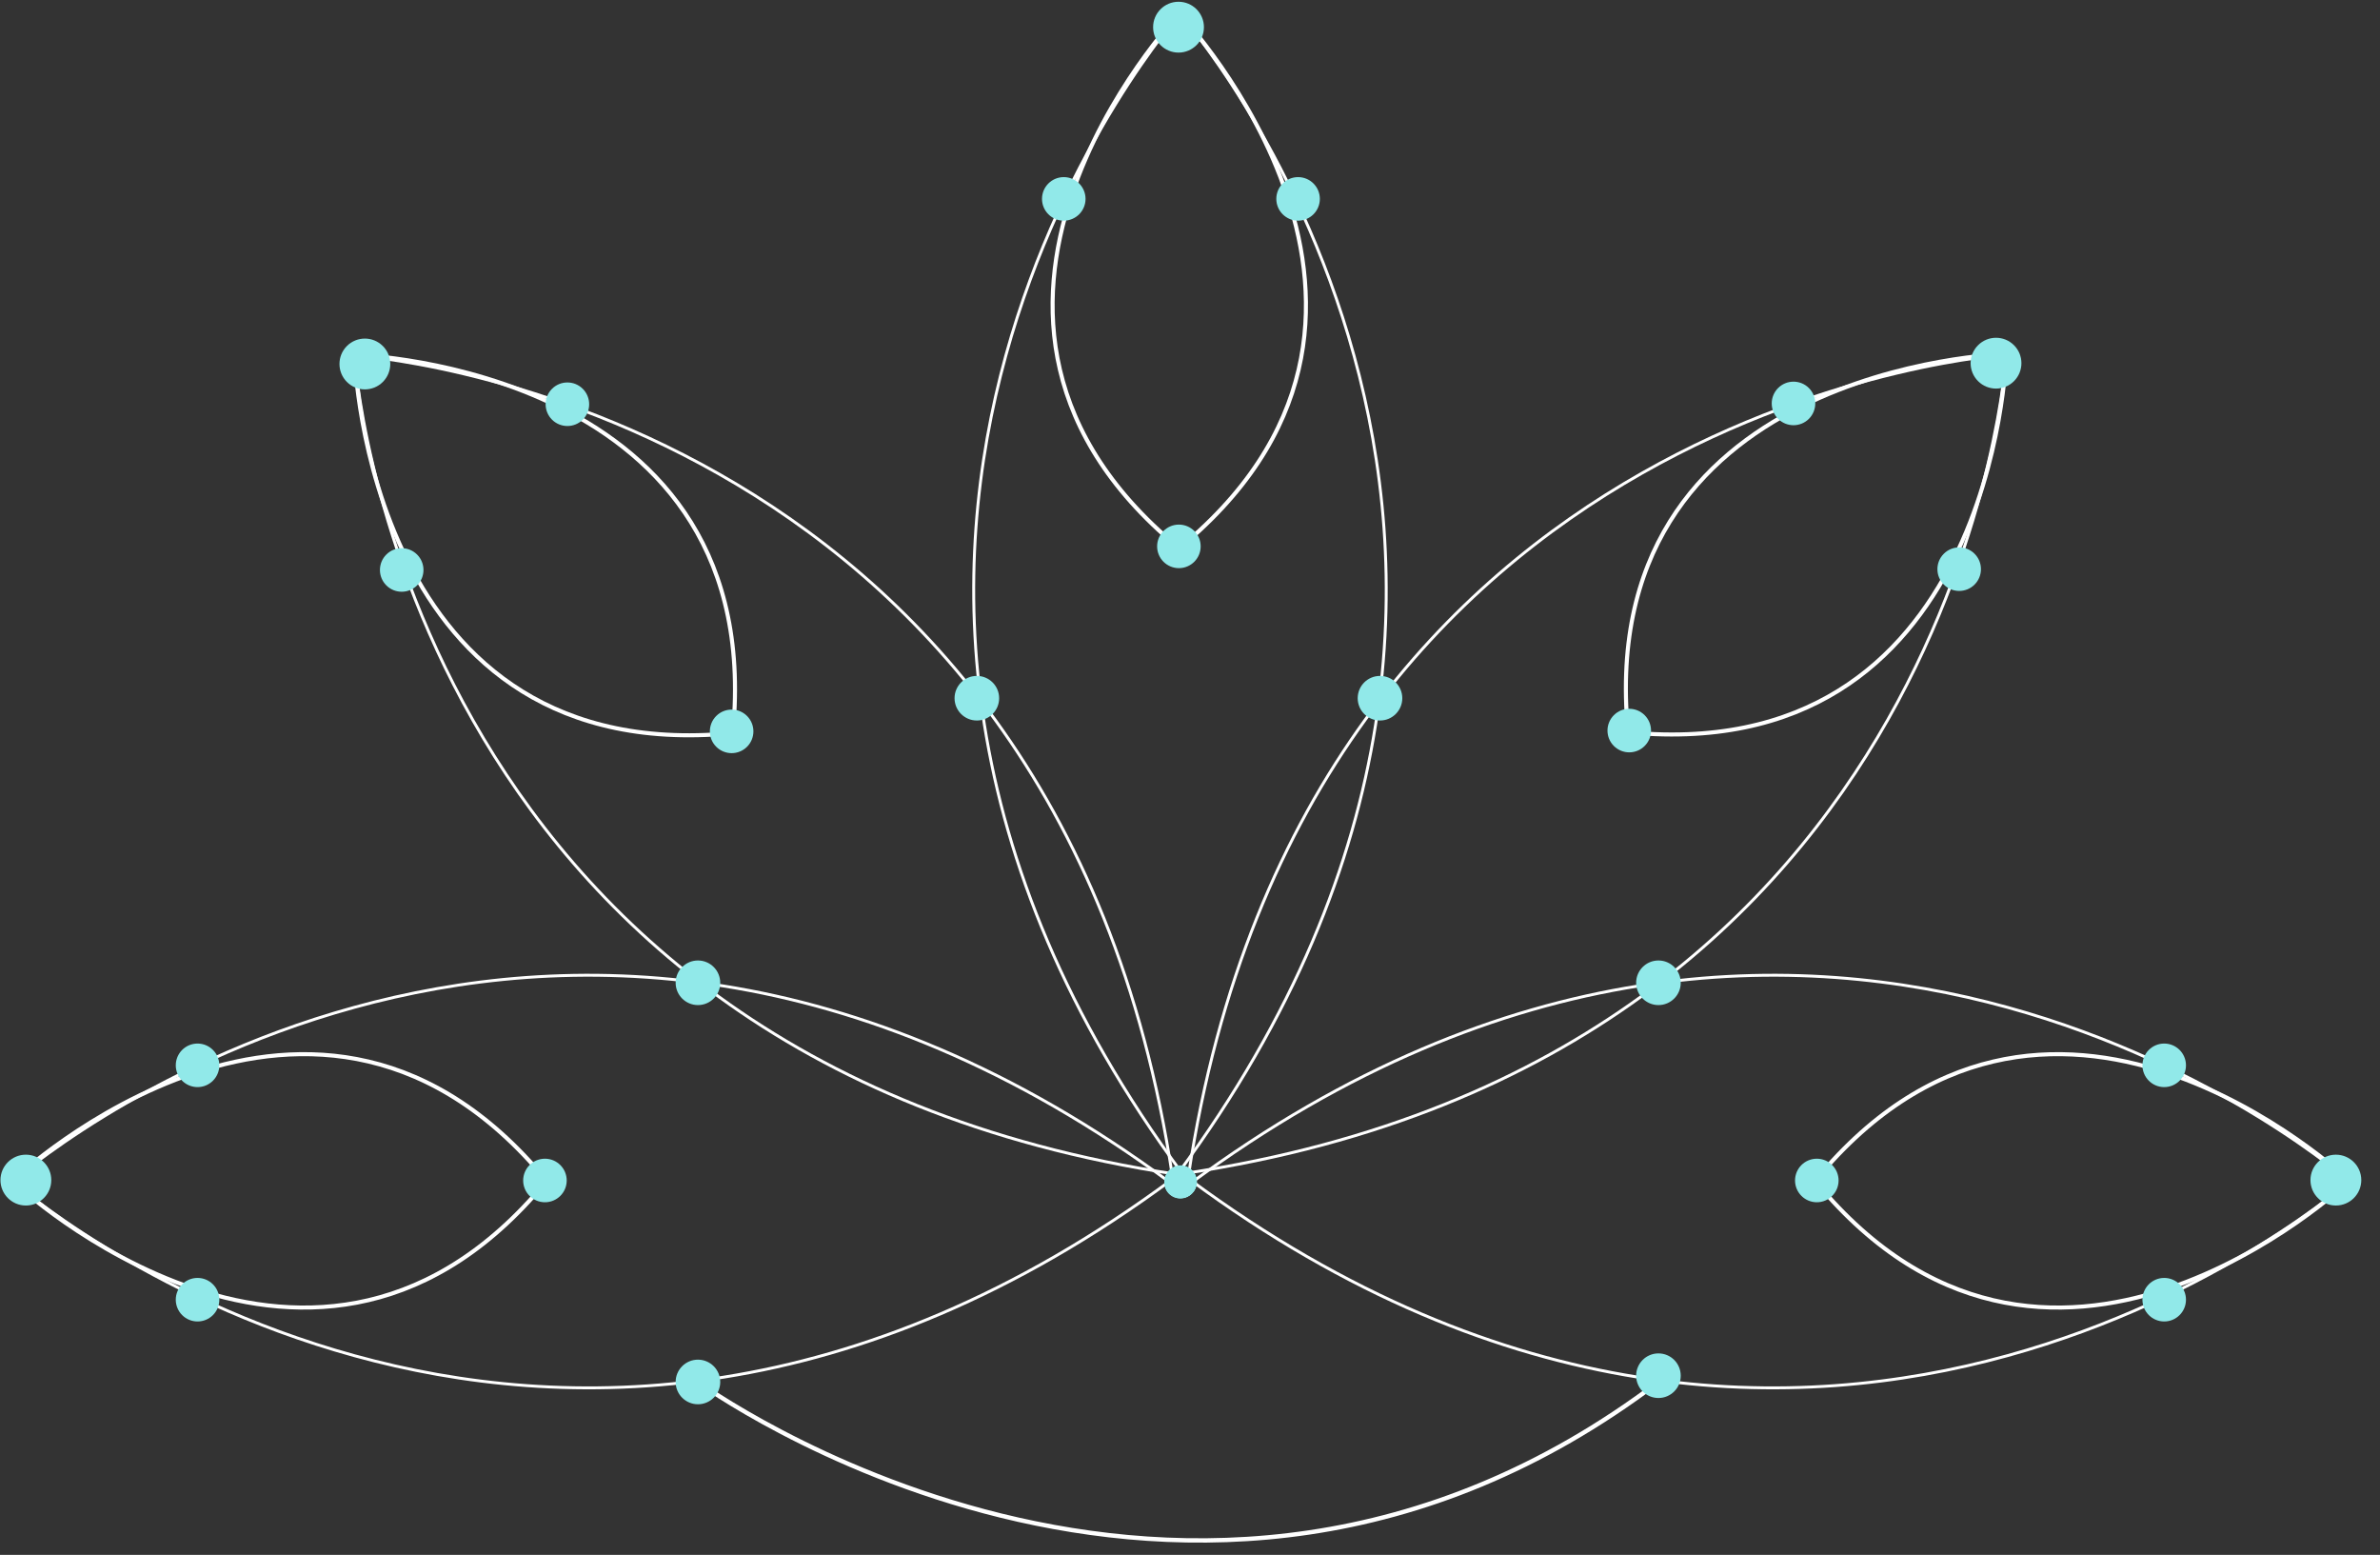 <?xml version="1.0" encoding="UTF-8" standalone="no" ?>
<!DOCTYPE svg PUBLIC "-//W3C//DTD SVG 1.1//EN" "http://www.w3.org/Graphics/SVG/1.1/DTD/svg11.dtd">
<svg xmlns="http://www.w3.org/2000/svg" version="1.1" width="1638.249" height="1070" viewBox="0 0 1638.249 1070"
	 xml:space="preserve">
<rect x="0" y="0" width="1638.249" height="1070" fill="#333333" stroke="none"/>
<desc>Created with Fabric.js 5.3.0</desc>
<defs>
</defs>
<g transform="matrix(1 0 0 1 813 531)" id="TflHZtH55S8xiNoZygIMT"  >
<g style="">
		<g transform="matrix(1 0 0 1 -2.005 474.564)" id="3pVmNASJgfgpo1H_t2oM3"  >
<path style="stroke: rgb(255,255,255); stroke-width: 3; stroke-dasharray: none; stroke-linecap: butt; stroke-dashoffset: 0; stroke-linejoin: miter; stroke-miterlimit: 4; fill: rgb(255,255,255); fill-opacity: 0; fill-rule: nonzero; opacity: 1;" vector-effect="non-scaling-stroke"  transform=" translate(0, -0)" d="M -330.576 -54.538 C -330.576 -54.538 5.891 190.881 330.576 -54.538" stroke-linecap="round" />
</g>
		<g transform="matrix(1 0 0 1 35.035 -524.798)" id="3YzrLaC4kDYkj6v2NXL0T"  >
<path style="stroke: rgb(255,255,255); stroke-width: 1; stroke-dasharray: none; stroke-linecap: butt; stroke-dashoffset: 0; stroke-linejoin: miter; stroke-miterlimit: 4; fill: rgb(255,255,255); fill-opacity: 0; fill-rule: nonzero; opacity: 1;" vector-effect="non-scaling-stroke"  transform=" translate(0, 0)" d="M 0 0" stroke-linecap="round" />
</g>
		<g transform="matrix(0.928 0 0 0.928 -43.047 -335.535)" id="Ln4J6H7ATtvoa5INFQBk4"  >
<path style="stroke: rgb(255,255,255); stroke-width: 3; stroke-dasharray: none; stroke-linecap: butt; stroke-dashoffset: 0; stroke-linejoin: miter; stroke-miterlimit: 4; fill: rgb(255,255,255); fill-opacity: 0; fill-rule: nonzero; opacity: 1;" vector-effect="non-scaling-stroke"  transform=" translate(-0, 0)" d="M 43.7 -199.01 C 43.7 -199.01 -168.16 25.5 48.93 199.01" stroke-linecap="round" />
</g>
		<g transform="matrix(-0.928 0 0 0.928 40.535 -335.535)" id="kYoGmoVFbPieAKcdA8dsz"  >
<path style="stroke: rgb(255,255,255); stroke-width: 3; stroke-dasharray: none; stroke-linecap: butt; stroke-dashoffset: 0; stroke-linejoin: miter; stroke-miterlimit: 4; fill: rgb(255,255,255); fill-opacity: 0; fill-rule: nonzero; opacity: 1;" vector-effect="non-scaling-stroke"  transform=" translate(-0, 0)" d="M 43.7 -199.01 C 43.7 -199.01 -168.16 25.5 48.93 199.01" stroke-linecap="round" />
</g>
		<g transform="matrix(1 0 0 1 26.736 -522.623)" id="JTtOgP-6jULlfpLvqmgaW"  >
<path style="stroke: rgb(255,255,255); stroke-width: 1; stroke-dasharray: none; stroke-linecap: butt; stroke-dashoffset: 0; stroke-linejoin: miter; stroke-miterlimit: 4; fill: rgb(255,255,255); fill-opacity: 0; fill-rule: nonzero; opacity: 1;" vector-effect="non-scaling-stroke"  transform=" translate(0, 0)" d="M 0 0" stroke-linecap="round" />
</g>
		<g transform="matrix(1 0 0 1 -71.021 -122.926)" id="b_p7D--RbsQqGUcWEyZEp"  >
<path style="stroke: rgb(255,255,255); stroke-width: 2; stroke-dasharray: none; stroke-linecap: butt; stroke-dashoffset: 0; stroke-linejoin: miter; stroke-miterlimit: 4; fill: rgb(255,255,255); fill-opacity: 0; fill-rule: nonzero; opacity: 1;" vector-effect="non-scaling-stroke"  transform=" translate(0.001, 0)" d="M 70.69 -399.38 C 70.69 -399.38 -250.48 -36.42 71.74 399.38" stroke-linecap="round" />
</g>
		<g transform="matrix(-1 0 0 1 69.464 -122.645)" id="Cg-BxGBM_uk1s0l7f0621"  >
<path style="stroke: rgb(255,255,255); stroke-width: 2; stroke-dasharray: none; stroke-linecap: butt; stroke-dashoffset: 0; stroke-linejoin: miter; stroke-miterlimit: 4; fill: rgb(255,255,255); fill-opacity: 0; fill-rule: nonzero; opacity: 1;" vector-effect="non-scaling-stroke"  transform=" translate(0.001, 0)" d="M 70.69 -399.38 C 70.69 -399.38 -250.48 -36.42 71.74 399.38" stroke-linecap="round" />
</g>
		<g transform="matrix(0.193 0 0 0.193 -0.52 282.768)" id="kjTkeMsdMZv_XycrTxHZk"  >
<path style="stroke: rgb(234,47,132); stroke-width: 0; stroke-dasharray: none; stroke-linecap: butt; stroke-dashoffset: 0; stroke-linejoin: miter; stroke-miterlimit: 4; fill: rgb(145,233,233); fill-rule: nonzero; opacity: 1;" vector-effect="non-scaling-stroke"  transform=" translate(0, 0)" d="M 0 -56.98 C 31.45 -56.98 56.98 -31.45 56.98 0 C 56.98 31.45 31.45 56.98 0 56.98 C -31.45 56.98 -56.98 31.45 -56.98 0 C -56.98 -31.45 -31.45 -56.98 0 -56.98 z" stroke-linecap="round" />
</g>
		<g transform="matrix(0.263 0 0 0.263 -1.52 -155.005)" id="ORRcwDhSr8dZwzQle6wkT"  >
<path style="stroke: rgb(234,47,132); stroke-width: 0; stroke-dasharray: none; stroke-linecap: butt; stroke-dashoffset: 0; stroke-linejoin: miter; stroke-miterlimit: 4; fill: rgb(145,233,233); fill-rule: nonzero; opacity: 1;" vector-effect="non-scaling-stroke"  transform=" translate(0, 0)" d="M 0 -56.98 C 31.45 -56.98 56.98 -31.45 56.98 0 C 56.98 31.45 31.45 56.98 0 56.98 C -31.45 56.98 -56.98 31.45 -56.98 0 C -56.98 -31.45 -31.45 -56.98 0 -56.98 z" stroke-linecap="round" />
</g>
		<g transform="matrix(0.307 0 0 0.307 -1.778 -512.298)" id="DGlHbgLmqeVyi5y4dLW3-"  >
<path style="stroke: rgb(234,47,132); stroke-width: 0; stroke-dasharray: none; stroke-linecap: butt; stroke-dashoffset: 0; stroke-linejoin: miter; stroke-miterlimit: 4; fill: rgb(145,233,233); fill-rule: nonzero; opacity: 1;" vector-effect="non-scaling-stroke"  transform=" translate(0, 0)" d="M 0 -56.98 C 31.45 -56.98 56.98 -31.45 56.98 0 C 56.98 31.45 31.45 56.98 0 56.98 C -31.45 56.98 -56.98 31.45 -56.98 0 C -56.98 -31.45 -31.45 -56.98 0 -56.98 z" stroke-linecap="round" />
</g>
		<g transform="matrix(0.263 0 0 0.263 80.524 -394.132)" id="6Ve_yMg1uBkGVh47Ix-9h"  >
<path style="stroke: rgb(234,47,132); stroke-width: 0; stroke-dasharray: none; stroke-linecap: butt; stroke-dashoffset: 0; stroke-linejoin: miter; stroke-miterlimit: 4; fill: rgb(145,233,233); fill-rule: nonzero; opacity: 1;" vector-effect="non-scaling-stroke"  transform=" translate(-11.4, 26.59)" d="M 11.4 -83.57 C 42.85 -83.57 68.38 -58.04 68.38 -26.59 C 68.38 4.86 42.85 30.39 11.4 30.39 C -20.05 30.39 -45.58 4.86 -45.58 -26.59 C -45.58 -58.04 -20.05 -83.57 11.4 -83.57 z" stroke-linecap="round" />
</g>
		<g transform="matrix(0.263 0 0 0.263 -80.764 -394.132)" id="5i4rpHBZmIawmopRRoH6q"  >
<path style="stroke: rgb(234,47,132); stroke-width: 0; stroke-dasharray: none; stroke-linecap: butt; stroke-dashoffset: 0; stroke-linejoin: miter; stroke-miterlimit: 4; fill: rgb(145,233,233); fill-rule: nonzero; opacity: 1;" vector-effect="non-scaling-stroke"  transform=" translate(-7.6, 26.59)" d="M 7.6 -83.57 C 39.05 -83.57 64.58 -58.04 64.58 -26.59 C 64.58 4.86 39.05 30.39 7.6 30.39 C -23.85 30.39 -49.38 4.86 -49.38 -26.59 C -49.38 -58.04 -23.85 -83.57 7.6 -83.57 z" stroke-linecap="round" />
</g>
		<g transform="matrix(0 1 -1 0 807.377 317.925)" id="NuOdQFw5ZmYJzM_E38exn"  >
<path style="stroke: rgb(255,255,255); stroke-width: 1; stroke-dasharray: none; stroke-linecap: butt; stroke-dashoffset: 0; stroke-linejoin: miter; stroke-miterlimit: 4; fill: rgb(255,255,255); fill-opacity: 0; fill-rule: nonzero; opacity: 1;" vector-effect="non-scaling-stroke"  transform=" translate(0, 0)" d="M 0 0" stroke-linecap="round" />
</g>
		<g transform="matrix(0 0.928 -0.928 0 618.113 239.843)" id="7b24vQXGLa9M6RKtcHwXx"  >
<path style="stroke: rgb(255,255,255); stroke-width: 3; stroke-dasharray: none; stroke-linecap: butt; stroke-dashoffset: 0; stroke-linejoin: miter; stroke-miterlimit: 4; fill: rgb(255,255,255); fill-opacity: 0; fill-rule: nonzero; opacity: 1;" vector-effect="non-scaling-stroke"  transform=" translate(-0, 0)" d="M 43.7 -199.01 C 43.7 -199.01 -168.16 25.5 48.93 199.01" stroke-linecap="round" />
</g>
		<g transform="matrix(0 -0.928 -0.928 0 618.113 323.425)" id="TQvHvFvUdwKf_OVNFHqgr"  >
<path style="stroke: rgb(255,255,255); stroke-width: 3; stroke-dasharray: none; stroke-linecap: butt; stroke-dashoffset: 0; stroke-linejoin: miter; stroke-miterlimit: 4; fill: rgb(255,255,255); fill-opacity: 0; fill-rule: nonzero; opacity: 1;" vector-effect="non-scaling-stroke"  transform=" translate(-0, 0)" d="M 43.7 -199.01 C 43.7 -199.01 -168.16 25.5 48.93 199.01" stroke-linecap="round" />
</g>
		<g transform="matrix(0 1 -1 0 805.202 309.626)" id="TW-nMcsbcv9FUUZ5Ylbq0"  >
<path style="stroke: rgb(255,255,255); stroke-width: 1; stroke-dasharray: none; stroke-linecap: butt; stroke-dashoffset: 0; stroke-linejoin: miter; stroke-miterlimit: 4; fill: rgb(255,255,255); fill-opacity: 0; fill-rule: nonzero; opacity: 1;" vector-effect="non-scaling-stroke"  transform=" translate(0, 0)" d="M 0 0" stroke-linecap="round" />
</g>
		<g transform="matrix(0 1 -1 0 405.504 211.869)" id="i_yTsFyV9b9mVMtJNSN6w"  >
<path style="stroke: rgb(255,255,255); stroke-width: 2; stroke-dasharray: none; stroke-linecap: butt; stroke-dashoffset: 0; stroke-linejoin: miter; stroke-miterlimit: 4; fill: rgb(255,255,255); fill-opacity: 0; fill-rule: nonzero; opacity: 1;" vector-effect="non-scaling-stroke"  transform=" translate(0.001, 0)" d="M 70.69 -399.38 C 70.69 -399.38 -250.48 -36.42 71.74 399.38" stroke-linecap="round" />
</g>
		<g transform="matrix(0 -1 -1 0 405.224 352.355)" id="lNSZIn9Sv-YbsU6AJ8ywh"  >
<path style="stroke: rgb(255,255,255); stroke-width: 2; stroke-dasharray: none; stroke-linecap: butt; stroke-dashoffset: 0; stroke-linejoin: miter; stroke-miterlimit: 4; fill: rgb(255,255,255); fill-opacity: 0; fill-rule: nonzero; opacity: 1;" vector-effect="non-scaling-stroke"  transform=" translate(0.001, 0)" d="M 70.69 -399.38 C 70.69 -399.38 -250.48 -36.42 71.74 399.38" stroke-linecap="round" />
</g>
		<g transform="matrix(0 0.193 -0.193 0 -0.189 282.37)" id="TTVZ5AbJFCV5dzf4L0XrD"  >
<path style="stroke: rgb(234,47,132); stroke-width: 0; stroke-dasharray: none; stroke-linecap: butt; stroke-dashoffset: 0; stroke-linejoin: miter; stroke-miterlimit: 4; fill: rgb(145,233,233); fill-rule: nonzero; opacity: 1;" vector-effect="non-scaling-stroke"  transform=" translate(0, 0)" d="M 0 -56.98 C 31.45 -56.98 56.98 -31.45 56.98 0 C 56.98 31.45 31.45 56.98 0 56.98 C -31.45 56.98 -56.98 31.45 -56.98 0 C -56.98 -31.45 -31.45 -56.98 0 -56.98 z" stroke-linecap="round" />
</g>
		<g transform="matrix(0 0.263 -0.263 0 437.584 281.37)" id="lhD13CjN_QyaCiNrdoyVZ"  >
<path style="stroke: rgb(234,47,132); stroke-width: 0; stroke-dasharray: none; stroke-linecap: butt; stroke-dashoffset: 0; stroke-linejoin: miter; stroke-miterlimit: 4; fill: rgb(145,233,233); fill-rule: nonzero; opacity: 1;" vector-effect="non-scaling-stroke"  transform=" translate(0, 0)" d="M 0 -56.98 C 31.45 -56.98 56.98 -31.45 56.98 0 C 56.98 31.45 31.45 56.98 0 56.98 C -31.45 56.98 -56.98 31.45 -56.98 0 C -56.98 -31.45 -31.45 -56.98 0 -56.98 z" stroke-linecap="round" />
</g>
		<g transform="matrix(0 0.307 -0.307 0 794.877 281.112)" id="x1MedqbBpw2t-HpJxrMa1"  >
<path style="stroke: rgb(234,47,132); stroke-width: 0; stroke-dasharray: none; stroke-linecap: butt; stroke-dashoffset: 0; stroke-linejoin: miter; stroke-miterlimit: 4; fill: rgb(145,233,233); fill-rule: nonzero; opacity: 1;" vector-effect="non-scaling-stroke"  transform=" translate(0, 0)" d="M 0 -56.98 C 31.45 -56.98 56.98 -31.45 56.98 0 C 56.98 31.45 31.45 56.98 0 56.98 C -31.45 56.98 -56.98 31.45 -56.98 0 C -56.98 -31.45 -31.45 -56.98 0 -56.98 z" stroke-linecap="round" />
</g>
		<g transform="matrix(0 0.263 -0.263 0 676.711 363.414)" id="19OxJ9fir1uPjY8t9lmtf"  >
<path style="stroke: rgb(234,47,132); stroke-width: 0; stroke-dasharray: none; stroke-linecap: butt; stroke-dashoffset: 0; stroke-linejoin: miter; stroke-miterlimit: 4; fill: rgb(145,233,233); fill-rule: nonzero; opacity: 1;" vector-effect="non-scaling-stroke"  transform=" translate(-11.4, 26.59)" d="M 11.4 -83.57 C 42.85 -83.57 68.38 -58.04 68.38 -26.59 C 68.38 4.86 42.85 30.39 11.4 30.39 C -20.05 30.39 -45.58 4.86 -45.58 -26.59 C -45.58 -58.04 -20.05 -83.57 11.4 -83.57 z" stroke-linecap="round" />
</g>
		<g transform="matrix(0 0.263 -0.263 0 676.711 202.126)" id="po80X_v1L6_X4pPECdvxX"  >
<path style="stroke: rgb(234,47,132); stroke-width: 0; stroke-dasharray: none; stroke-linecap: butt; stroke-dashoffset: 0; stroke-linejoin: miter; stroke-miterlimit: 4; fill: rgb(145,233,233); fill-rule: nonzero; opacity: 1;" vector-effect="non-scaling-stroke"  transform=" translate(-7.6, 26.59)" d="M 7.6 -83.57 C 39.05 -83.57 64.58 -58.04 64.58 -26.59 C 64.58 4.86 39.05 30.39 7.6 30.39 C -23.85 30.39 -49.38 4.86 -49.38 -26.59 C -49.38 -58.04 -23.85 -83.57 7.6 -83.57 z" stroke-linecap="round" />
</g>
		<g transform="matrix(0 1 1 0 -807.689 317.925)" id="6vrescBulKYzn2U2MsNAq"  >
<path style="stroke: rgb(255,255,255); stroke-width: 1; stroke-dasharray: none; stroke-linecap: butt; stroke-dashoffset: 0; stroke-linejoin: miter; stroke-miterlimit: 4; fill: rgb(255,255,255); fill-opacity: 0; fill-rule: nonzero; opacity: 1;" vector-effect="non-scaling-stroke"  transform=" translate(0, 0)" d="M 0 0" stroke-linecap="round" />
</g>
		<g transform="matrix(0 0.928 0.928 0 -618.425 239.843)" id="Bzq-nlWjZyNEH389vBv4a"  >
<path style="stroke: rgb(255,255,255); stroke-width: 3; stroke-dasharray: none; stroke-linecap: butt; stroke-dashoffset: 0; stroke-linejoin: miter; stroke-miterlimit: 4; fill: rgb(255,255,255); fill-opacity: 0; fill-rule: nonzero; opacity: 1;" vector-effect="non-scaling-stroke"  transform=" translate(-0, 0)" d="M 43.7 -199.01 C 43.7 -199.01 -168.16 25.5 48.93 199.01" stroke-linecap="round" />
</g>
		<g transform="matrix(0 -0.928 0.928 0 -618.425 323.425)" id="3m9y-RgrIEFHJs2oZEa_C"  >
<path style="stroke: rgb(255,255,255); stroke-width: 3; stroke-dasharray: none; stroke-linecap: butt; stroke-dashoffset: 0; stroke-linejoin: miter; stroke-miterlimit: 4; fill: rgb(255,255,255); fill-opacity: 0; fill-rule: nonzero; opacity: 1;" vector-effect="non-scaling-stroke"  transform=" translate(-0, 0)" d="M 43.7 -199.01 C 43.7 -199.01 -168.16 25.5 48.93 199.01" stroke-linecap="round" />
</g>
		<g transform="matrix(0 1 1 0 -805.514 309.626)" id="uXeEZ3nTl32Luq8yAtbzt"  >
<path style="stroke: rgb(255,255,255); stroke-width: 1; stroke-dasharray: none; stroke-linecap: butt; stroke-dashoffset: 0; stroke-linejoin: miter; stroke-miterlimit: 4; fill: rgb(255,255,255); fill-opacity: 0; fill-rule: nonzero; opacity: 1;" vector-effect="non-scaling-stroke"  transform=" translate(0, 0)" d="M 0 0" stroke-linecap="round" />
</g>
		<g transform="matrix(0 1 1 0 -405.816 211.869)" id="YLPUABGHXMsAjufhcePpH"  >
<path style="stroke: rgb(255,255,255); stroke-width: 2; stroke-dasharray: none; stroke-linecap: butt; stroke-dashoffset: 0; stroke-linejoin: miter; stroke-miterlimit: 4; fill: rgb(255,255,255); fill-opacity: 0; fill-rule: nonzero; opacity: 1;" vector-effect="non-scaling-stroke"  transform=" translate(0.001, 0)" d="M 70.69 -399.38 C 70.69 -399.38 -250.48 -36.42 71.74 399.38" stroke-linecap="round" />
</g>
		<g transform="matrix(0 -1 1 0 -405.535 352.355)" id="knaD_LzPxDq8GQWtpyI3U"  >
<path style="stroke: rgb(255,255,255); stroke-width: 2; stroke-dasharray: none; stroke-linecap: butt; stroke-dashoffset: 0; stroke-linejoin: miter; stroke-miterlimit: 4; fill: rgb(255,255,255); fill-opacity: 0; fill-rule: nonzero; opacity: 1;" vector-effect="non-scaling-stroke"  transform=" translate(0.001, 0)" d="M 70.69 -399.38 C 70.69 -399.38 -250.48 -36.42 71.74 399.38" stroke-linecap="round" />
</g>
		<g transform="matrix(0 0.193 0.193 0 -0.122 282.37)" id="_D_03jU3MHMaz8_vuqvIk"  >
<path style="stroke: rgb(234,47,132); stroke-width: 0; stroke-dasharray: none; stroke-linecap: butt; stroke-dashoffset: 0; stroke-linejoin: miter; stroke-miterlimit: 4; fill: rgb(145,233,233); fill-rule: nonzero; opacity: 1;" vector-effect="non-scaling-stroke"  transform=" translate(0, 0)" d="M 0 -56.98 C 31.45 -56.98 56.98 -31.45 56.98 0 C 56.98 31.45 31.45 56.98 0 56.98 C -31.45 56.98 -56.98 31.45 -56.98 0 C -56.98 -31.45 -31.45 -56.98 0 -56.98 z" stroke-linecap="round" />
</g>
		<g transform="matrix(0 0.263 0.263 0 -437.895 281.37)" id="miD_76goLrfdyXQKdCdRm"  >
<path style="stroke: rgb(234,47,132); stroke-width: 0; stroke-dasharray: none; stroke-linecap: butt; stroke-dashoffset: 0; stroke-linejoin: miter; stroke-miterlimit: 4; fill: rgb(145,233,233); fill-rule: nonzero; opacity: 1;" vector-effect="non-scaling-stroke"  transform=" translate(0, 0)" d="M 0 -56.98 C 31.45 -56.98 56.98 -31.45 56.98 0 C 56.98 31.45 31.45 56.98 0 56.98 C -31.45 56.98 -56.98 31.45 -56.98 0 C -56.98 -31.45 -31.45 -56.98 0 -56.98 z" stroke-linecap="round" />
</g>
		<g transform="matrix(0 0.307 0.307 0 -795.189 281.112)" id="OipMxz002YB0Ji3aH5YzD"  >
<path style="stroke: rgb(234,47,132); stroke-width: 0; stroke-dasharray: none; stroke-linecap: butt; stroke-dashoffset: 0; stroke-linejoin: miter; stroke-miterlimit: 4; fill: rgb(145,233,233); fill-rule: nonzero; opacity: 1;" vector-effect="non-scaling-stroke"  transform=" translate(0, 0)" d="M 0 -56.98 C 31.45 -56.98 56.98 -31.45 56.98 0 C 56.98 31.45 31.45 56.98 0 56.98 C -31.45 56.98 -56.98 31.45 -56.98 0 C -56.98 -31.45 -31.45 -56.98 0 -56.98 z" stroke-linecap="round" />
</g>
		<g transform="matrix(0 0.263 0.263 0 -677.023 363.414)" id="XEYJhEmjI9Wk-jNiQaL_0"  >
<path style="stroke: rgb(234,47,132); stroke-width: 0; stroke-dasharray: none; stroke-linecap: butt; stroke-dashoffset: 0; stroke-linejoin: miter; stroke-miterlimit: 4; fill: rgb(145,233,233); fill-rule: nonzero; opacity: 1;" vector-effect="non-scaling-stroke"  transform=" translate(-11.4, 26.59)" d="M 11.4 -83.57 C 42.85 -83.57 68.38 -58.04 68.38 -26.59 C 68.38 4.86 42.85 30.39 11.4 30.39 C -20.05 30.39 -45.58 4.86 -45.58 -26.59 C -45.58 -58.04 -20.05 -83.57 11.4 -83.57 z" stroke-linecap="round" />
</g>
		<g transform="matrix(0 0.263 0.263 0 -677.023 202.126)" id="GoIq_IGJ_H4OagKBn0oHj"  >
<path style="stroke: rgb(234,47,132); stroke-width: 0; stroke-dasharray: none; stroke-linecap: butt; stroke-dashoffset: 0; stroke-linejoin: miter; stroke-miterlimit: 4; fill: rgb(145,233,233); fill-rule: nonzero; opacity: 1;" vector-effect="non-scaling-stroke"  transform=" translate(-7.6, 26.59)" d="M 7.6 -83.57 C 39.05 -83.57 64.58 -58.04 64.58 -26.59 C 64.58 4.86 39.05 30.39 7.6 30.39 C -23.85 30.39 -49.38 4.86 -49.38 -26.59 C -49.38 -58.04 -23.85 -83.57 7.6 -83.57 z" stroke-linecap="round" />
</g>
		<g transform="matrix(-0.707 0.707 0.707 0.707 -596.717 -263.327)" id="FFZUXsZ3tQyg0vX42OrdL"  >
<path style="stroke: rgb(255,255,255); stroke-width: 1; stroke-dasharray: none; stroke-linecap: butt; stroke-dashoffset: 0; stroke-linejoin: miter; stroke-miterlimit: 4; fill: rgb(255,255,255); fill-opacity: 0; fill-rule: nonzero; opacity: 1;" vector-effect="non-scaling-stroke"  transform=" translate(0, 0)" d="M 0 0" stroke-linecap="round" />
</g>
		<g transform="matrix(-0.657 0.657 0.657 0.657 -407.675 -184.71)" id="qVh_knzPmd1tboAHhsPqM"  >
<path style="stroke: rgb(255,255,255); stroke-width: 3; stroke-dasharray: none; stroke-linecap: butt; stroke-dashoffset: 0; stroke-linejoin: miter; stroke-miterlimit: 4; fill: rgb(255,255,255); fill-opacity: 0; fill-rule: nonzero; opacity: 1;" vector-effect="non-scaling-stroke"  transform=" translate(-0, 0)" d="M 43.7 -199.01 C 43.7 -199.01 -168.16 25.5 48.93 199.01" stroke-linecap="round" />
</g>
		<g transform="matrix(0.657 -0.657 0.657 0.657 -466.776 -125.608)" id="-dEpcRyf-IAlmUOhsgWja"  >
<path style="stroke: rgb(255,255,255); stroke-width: 3; stroke-dasharray: none; stroke-linecap: butt; stroke-dashoffset: 0; stroke-linejoin: miter; stroke-miterlimit: 4; fill: rgb(255,255,255); fill-opacity: 0; fill-rule: nonzero; opacity: 1;" vector-effect="non-scaling-stroke"  transform=" translate(-0, 0)" d="M 43.7 -199.01 C 43.7 -199.01 -168.16 25.5 48.93 199.01" stroke-linecap="round" />
</g>
		<g transform="matrix(-0.707 0.707 0.707 0.707 -589.311 -267.657)" id="AKbwfANqrUEm8YCElWA7V"  >
<path style="stroke: rgb(255,255,255); stroke-width: 1; stroke-dasharray: none; stroke-linecap: butt; stroke-dashoffset: 0; stroke-linejoin: miter; stroke-miterlimit: 4; fill: rgb(255,255,255); fill-opacity: 0; fill-rule: nonzero; opacity: 1;" vector-effect="non-scaling-stroke"  transform=" translate(0, 0)" d="M 0 0" stroke-linecap="round" />
</g>
		<g transform="matrix(-0.707 0.707 0.707 0.707 -237.557 -54.153)" id="tUh8Ra4i10RWRLeEPYdRv"  >
<path style="stroke: rgb(255,255,255); stroke-width: 2; stroke-dasharray: none; stroke-linecap: butt; stroke-dashoffset: 0; stroke-linejoin: miter; stroke-miterlimit: 4; fill: rgb(255,255,255); fill-opacity: 0; fill-rule: nonzero; opacity: 1;" vector-effect="non-scaling-stroke"  transform=" translate(0.001, 0)" d="M 70.69 -399.38 C 70.69 -399.38 -250.48 -36.42 71.74 399.38" stroke-linecap="round" />
</g>
		<g transform="matrix(0.707 -0.707 0.707 0.707 -336.697 45.384)" id="xlwfBkymaGV-iJKq3oREA"  >
<path style="stroke: rgb(255,255,255); stroke-width: 2; stroke-dasharray: none; stroke-linecap: butt; stroke-dashoffset: 0; stroke-linejoin: miter; stroke-miterlimit: 4; fill: rgb(255,255,255); fill-opacity: 0; fill-rule: nonzero; opacity: 1;" vector-effect="non-scaling-stroke"  transform=" translate(0.001, 0)" d="M 70.69 -399.38 C 70.69 -399.38 -250.48 -36.42 71.74 399.38" stroke-linecap="round" />
</g>
		<g transform="matrix(-0.137 0.137 0.137 0.137 -0.54 282.568)" id="jb-Cf02C9egiCKX3NSpug"  >
<path style="stroke: rgb(234,47,132); stroke-width: 0; stroke-dasharray: none; stroke-linecap: butt; stroke-dashoffset: 0; stroke-linejoin: miter; stroke-miterlimit: 4; fill: rgb(145,233,233); fill-rule: nonzero; opacity: 1;" vector-effect="non-scaling-stroke"  transform=" translate(0, 0)" d="M 0 -56.98 C 31.45 -56.98 56.98 -31.45 56.98 0 C 56.98 31.45 31.45 56.98 0 56.98 C -31.45 56.98 -56.98 31.45 -56.98 0 C -56.98 -31.45 -31.45 -56.98 0 -56.98 z" stroke-linecap="round" />
</g>
		<g transform="matrix(-0.186 0.186 0.186 0.186 -309.386 -27.692)" id="O-68KNL0JFKHDbSkeLb9u"  >
<path style="stroke: rgb(234,47,132); stroke-width: 0; stroke-dasharray: none; stroke-linecap: butt; stroke-dashoffset: 0; stroke-linejoin: miter; stroke-miterlimit: 4; fill: rgb(145,233,233); fill-rule: nonzero; opacity: 1;" vector-effect="non-scaling-stroke"  transform=" translate(0, 0)" d="M 0 -56.98 C 31.45 -56.98 56.98 -31.45 56.98 0 C 56.98 31.45 31.45 56.98 0 56.98 C -31.45 56.98 -56.98 31.45 -56.98 0 C -56.98 -31.45 -31.45 -56.98 0 -56.98 z" stroke-linecap="round" />
</g>
		<g transform="matrix(-0.217 0.217 0.217 0.217 -561.847 -280.519)" id="P6JNW5bBLgjOAQTvc8en3"  >
<path style="stroke: rgb(234,47,132); stroke-width: 0; stroke-dasharray: none; stroke-linecap: butt; stroke-dashoffset: 0; stroke-linejoin: miter; stroke-miterlimit: 4; fill: rgb(145,233,233); fill-rule: nonzero; opacity: 1;" vector-effect="non-scaling-stroke"  transform=" translate(0, 0)" d="M 0 -56.98 C 31.45 -56.98 56.98 -31.45 56.98 0 C 56.98 31.45 31.45 56.98 0 56.98 C -31.45 56.98 -56.98 31.45 -56.98 0 C -56.98 -31.45 -31.45 -56.98 0 -56.98 z" stroke-linecap="round" />
</g>
		<g transform="matrix(-0.186 0.186 0.186 0.186 -536.488 -138.766)" id="GJSfNZ7lRDUP6IkPuiDJD"  >
<path style="stroke: rgb(234,47,132); stroke-width: 0; stroke-dasharray: none; stroke-linecap: butt; stroke-dashoffset: 0; stroke-linejoin: miter; stroke-miterlimit: 4; fill: rgb(145,233,233); fill-rule: nonzero; opacity: 1;" vector-effect="non-scaling-stroke"  transform=" translate(-11.4, 26.59)" d="M 11.4 -83.57 C 42.85 -83.57 68.38 -58.04 68.38 -26.59 C 68.38 4.86 42.85 30.39 11.4 30.39 C -20.05 30.39 -45.58 4.86 -45.58 -26.59 C -45.58 -58.04 -20.05 -83.57 11.4 -83.57 z" stroke-linecap="round" />
</g>
		<g transform="matrix(-0.186 0.186 0.186 0.186 -422.44 -252.814)" id="gBwDrWzHUlWZc5vkF4l22"  >
<path style="stroke: rgb(234,47,132); stroke-width: 0; stroke-dasharray: none; stroke-linecap: butt; stroke-dashoffset: 0; stroke-linejoin: miter; stroke-miterlimit: 4; fill: rgb(145,233,233); fill-rule: nonzero; opacity: 1;" vector-effect="non-scaling-stroke"  transform=" translate(-7.6, 26.59)" d="M 7.6 -83.57 C 39.05 -83.57 64.58 -58.04 64.58 -26.59 C 64.58 4.86 39.05 30.39 7.6 30.39 C -23.85 30.39 -49.38 4.86 -49.38 -26.59 C -49.38 -58.04 -23.85 -83.57 7.6 -83.57 z" stroke-linecap="round" />
</g>
		<g transform="matrix(0.707 0.707 -0.707 0.707 595.815 -263.877)" id="Jo64ir7HxL01m5ai5-Jl_"  >
<path style="stroke: rgb(255,255,255); stroke-width: 1; stroke-dasharray: none; stroke-linecap: butt; stroke-dashoffset: 0; stroke-linejoin: miter; stroke-miterlimit: 4; fill: rgb(255,255,255); fill-opacity: 0; fill-rule: nonzero; opacity: 1;" vector-effect="non-scaling-stroke"  transform=" translate(0, 0)" d="M 0 0" stroke-linecap="round" />
</g>
		<g transform="matrix(0.657 0.657 -0.657 0.657 406.773 -185.26)" id="bwxRTuKMznrAZqEzcoZxb"  >
<path style="stroke: rgb(255,255,255); stroke-width: 3; stroke-dasharray: none; stroke-linecap: butt; stroke-dashoffset: 0; stroke-linejoin: miter; stroke-miterlimit: 4; fill: rgb(255,255,255); fill-opacity: 0; fill-rule: nonzero; opacity: 1;" vector-effect="non-scaling-stroke"  transform=" translate(-0, 0)" d="M 43.7 -199.01 C 43.7 -199.01 -168.16 25.5 48.93 199.01" stroke-linecap="round" />
</g>
		<g transform="matrix(-0.657 -0.657 -0.657 0.657 465.874 -126.159)" id="H1b4Sh2FkOJ3CxX_94Dq-"  >
<path style="stroke: rgb(255,255,255); stroke-width: 3; stroke-dasharray: none; stroke-linecap: butt; stroke-dashoffset: 0; stroke-linejoin: miter; stroke-miterlimit: 4; fill: rgb(255,255,255); fill-opacity: 0; fill-rule: nonzero; opacity: 1;" vector-effect="non-scaling-stroke"  transform=" translate(-0, 0)" d="M 43.7 -199.01 C 43.7 -199.01 -168.16 25.5 48.93 199.01" stroke-linecap="round" />
</g>
		<g transform="matrix(0.707 0.707 -0.707 0.707 588.408 -268.208)" id="zCnqZvMXkTOE5SNaLbIzD"  >
<path style="stroke: rgb(255,255,255); stroke-width: 1; stroke-dasharray: none; stroke-linecap: butt; stroke-dashoffset: 0; stroke-linejoin: miter; stroke-miterlimit: 4; fill: rgb(255,255,255); fill-opacity: 0; fill-rule: nonzero; opacity: 1;" vector-effect="non-scaling-stroke"  transform=" translate(0, 0)" d="M 0 0" stroke-linecap="round" />
</g>
		<g transform="matrix(0.707 0.707 -0.707 0.707 236.655 -54.703)" id="rg5T3o8JiK8PfJoZTnZRo"  >
<path style="stroke: rgb(255,255,255); stroke-width: 2; stroke-dasharray: none; stroke-linecap: butt; stroke-dashoffset: 0; stroke-linejoin: miter; stroke-miterlimit: 4; fill: rgb(255,255,255); fill-opacity: 0; fill-rule: nonzero; opacity: 1;" vector-effect="non-scaling-stroke"  transform=" translate(0.001, 0)" d="M 70.69 -399.38 C 70.69 -399.38 -250.48 -36.42 71.74 399.38" stroke-linecap="round" />
</g>
		<g transform="matrix(-0.707 -0.707 -0.707 0.707 335.795 44.833)" id="UdwNDNylQbUEbbg4WVLIC"  >
<path style="stroke: rgb(255,255,255); stroke-width: 2; stroke-dasharray: none; stroke-linecap: butt; stroke-dashoffset: 0; stroke-linejoin: miter; stroke-miterlimit: 4; fill: rgb(255,255,255); fill-opacity: 0; fill-rule: nonzero; opacity: 1;" vector-effect="non-scaling-stroke"  transform=" translate(0.001, 0)" d="M 70.69 -399.38 C 70.69 -399.38 -250.48 -36.42 71.74 399.38" stroke-linecap="round" />
</g>
		<g transform="matrix(0.137 0.137 -0.137 0.137 -0.362 282.017)" id="Ab-sCXy1PevL7j-PPRJ7L"  >
<path style="stroke: rgb(234,47,132); stroke-width: 0; stroke-dasharray: none; stroke-linecap: butt; stroke-dashoffset: 0; stroke-linejoin: miter; stroke-miterlimit: 4; fill: rgb(145,233,233); fill-rule: nonzero; opacity: 1;" vector-effect="non-scaling-stroke"  transform=" translate(0, 0)" d="M 0 -56.98 C 31.45 -56.98 56.98 -31.45 56.98 0 C 56.98 31.45 31.45 56.98 0 56.98 C -31.45 56.98 -56.98 31.45 -56.98 0 C -56.98 -31.45 -31.45 -56.98 0 -56.98 z" stroke-linecap="round" />
</g>
		<g transform="matrix(0.186 0.186 -0.186 0.186 308.483 -28.242)" id="lh46uo2oZ7N1nB-hikOR-"  >
<path style="stroke: rgb(234,47,132); stroke-width: 0; stroke-dasharray: none; stroke-linecap: butt; stroke-dashoffset: 0; stroke-linejoin: miter; stroke-miterlimit: 4; fill: rgb(145,233,233); fill-rule: nonzero; opacity: 1;" vector-effect="non-scaling-stroke"  transform=" translate(0, 0)" d="M 0 -56.98 C 31.45 -56.98 56.98 -31.45 56.98 0 C 56.98 31.45 31.45 56.98 0 56.98 C -31.45 56.98 -56.98 31.45 -56.98 0 C -56.98 -31.45 -31.45 -56.98 0 -56.98 z" stroke-linecap="round" />
</g>
		<g transform="matrix(0.217 0.217 -0.217 0.217 560.945 -281.07)" id="lEVg7eDtk4fQLGqK1xTnl"  >
<path style="stroke: rgb(234,47,132); stroke-width: 0; stroke-dasharray: none; stroke-linecap: butt; stroke-dashoffset: 0; stroke-linejoin: miter; stroke-miterlimit: 4; fill: rgb(145,233,233); fill-rule: nonzero; opacity: 1;" vector-effect="non-scaling-stroke"  transform=" translate(0, 0)" d="M 0 -56.98 C 31.45 -56.98 56.98 -31.45 56.98 0 C 56.98 31.45 31.45 56.98 0 56.98 C -31.45 56.98 -56.98 31.45 -56.98 0 C -56.98 -31.45 -31.45 -56.98 0 -56.98 z" stroke-linecap="round" />
</g>
		<g transform="matrix(0.186 0.186 -0.186 0.186 535.586 -139.317)" id="RU_XksiykuCUXhI7uWCsX"  >
<path style="stroke: rgb(234,47,132); stroke-width: 0; stroke-dasharray: none; stroke-linecap: butt; stroke-dashoffset: 0; stroke-linejoin: miter; stroke-miterlimit: 4; fill: rgb(145,233,233); fill-rule: nonzero; opacity: 1;" vector-effect="non-scaling-stroke"  transform=" translate(-11.4, 26.59)" d="M 11.4 -83.57 C 42.85 -83.57 68.38 -58.04 68.38 -26.59 C 68.38 4.86 42.85 30.39 11.4 30.39 C -20.05 30.39 -45.58 4.86 -45.58 -26.59 C -45.58 -58.04 -20.05 -83.57 11.4 -83.57 z" stroke-linecap="round" />
</g>
		<g transform="matrix(0.186 0.186 -0.186 0.186 421.538 -253.365)" id="a7j5UYkZ3o3XphWk4H8Ay"  >
<path style="stroke: rgb(234,47,132); stroke-width: 0; stroke-dasharray: none; stroke-linecap: butt; stroke-dashoffset: 0; stroke-linejoin: miter; stroke-miterlimit: 4; fill: rgb(145,233,233); fill-rule: nonzero; opacity: 1;" vector-effect="non-scaling-stroke"  transform=" translate(-7.6, 26.59)" d="M 7.6 -83.57 C 39.05 -83.57 64.58 -58.04 64.58 -26.59 C 64.58 4.86 39.05 30.39 7.6 30.39 C -23.85 30.39 -49.38 4.86 -49.38 -26.59 C -49.38 -58.04 -23.85 -83.57 7.6 -83.57 z" stroke-linecap="round" />
</g>
		<g transform="matrix(0.706 0 0 0.706 136.905 -50.512)" id="NJaD3BZikcRdKRZOMXf10"  >
<path style="stroke: rgb(185,81,151); stroke-width: 0; stroke-dasharray: none; stroke-linecap: butt; stroke-dashoffset: 0; stroke-linejoin: miter; stroke-miterlimit: 4; fill: rgb(145,233,233); fill-rule: nonzero; opacity: 1;" vector-effect="non-scaling-stroke"  transform=" translate(0, 0)" d="M 0 -21.739 C 12 -21.739 21.739 -12 21.739 0 C 21.739 12 12 21.739 0 21.739 C -12 21.739 -21.739 12 -21.739 0 C -21.739 -12 -12 -21.739 0 -21.739 z" stroke-linecap="round" />
</g>
		<g transform="matrix(0.706 0 0 0.706 -140.595 -50.512)" id="9RobX2_1pPmLx5DU78XeT"  >
<path style="stroke: rgb(185,81,151); stroke-width: 0; stroke-dasharray: none; stroke-linecap: butt; stroke-dashoffset: 0; stroke-linejoin: miter; stroke-miterlimit: 4; fill: rgb(145,233,233); fill-rule: nonzero; opacity: 1;" vector-effect="non-scaling-stroke"  transform=" translate(0, 0)" d="M 0 -21.739 C 12 -21.739 21.739 -12 21.739 0 C 21.739 12 12 21.739 0 21.739 C -12 21.739 -21.739 12 -21.739 0 C -21.739 -12 -12 -21.739 0 -21.739 z" stroke-linecap="round" />
</g>
		<g transform="matrix(0.706 0 0 0.706 328.572 145.321)" id="JoPhNhO3EP1OmeDW4naag"  >
<path style="stroke: rgb(185,81,151); stroke-width: 0; stroke-dasharray: none; stroke-linecap: butt; stroke-dashoffset: 0; stroke-linejoin: miter; stroke-miterlimit: 4; fill: rgb(145,233,233); fill-rule: nonzero; opacity: 1;" vector-effect="non-scaling-stroke"  transform=" translate(0, 0)" d="M 0 -21.739 C 12 -21.739 21.739 -12 21.739 0 C 21.739 12 12 21.739 0 21.739 C -12 21.739 -21.739 12 -21.739 0 C -21.739 -12 -12 -21.739 0 -21.739 z" stroke-linecap="round" />
</g>
		<g transform="matrix(0.706 0 0 0.706 328.572 415.716)" id="i4FOal1br5Bza5nhxmFI4"  >
<path style="stroke: rgb(185,81,151); stroke-width: 0; stroke-dasharray: none; stroke-linecap: butt; stroke-dashoffset: 0; stroke-linejoin: miter; stroke-miterlimit: 4; fill: rgb(145,233,233); fill-rule: nonzero; opacity: 1;" vector-effect="non-scaling-stroke"  transform=" translate(0, 0)" d="M 0 -21.739 C 12 -21.739 21.739 -12 21.739 0 C 21.739 12 12 21.739 0 21.739 C -12 21.739 -21.739 12 -21.739 0 C -21.739 -12 -12 -21.739 0 -21.739 z" stroke-linecap="round" />
</g>
		<g transform="matrix(0.706 0 0 0.706 -332.581 145.321)" id="57VX0ps9qSnAOHCjNVSYl"  >
<path style="stroke: rgb(185,81,151); stroke-width: 0; stroke-dasharray: none; stroke-linecap: butt; stroke-dashoffset: 0; stroke-linejoin: miter; stroke-miterlimit: 4; fill: rgb(145,233,233); fill-rule: nonzero; opacity: 1;" vector-effect="non-scaling-stroke"  transform=" translate(0, 0)" d="M 0 -21.739 C 12 -21.739 21.739 -12 21.739 0 C 21.739 12 12 21.739 0 21.739 C -12 21.739 -21.739 12 -21.739 0 C -21.739 -12 -12 -21.739 0 -21.739 z" stroke-linecap="round" />
</g>
		<g transform="matrix(0.706 0 0 0.706 -332.581 420.027)" id="10f9fOHf0LPQnDLNBOqL8"  >
<path style="stroke: rgb(185,81,151); stroke-width: 0; stroke-dasharray: none; stroke-linecap: butt; stroke-dashoffset: 0; stroke-linejoin: miter; stroke-miterlimit: 4; fill: rgb(145,233,233); fill-rule: nonzero; opacity: 1;" vector-effect="non-scaling-stroke"  transform=" translate(0, 0)" d="M 0 -21.739 C 12 -21.739 21.739 -12 21.739 0 C 21.739 12 12 21.739 0 21.739 C -12 21.739 -21.739 12 -21.739 0 C -21.739 -12 -12 -21.739 0 -21.739 z" stroke-linecap="round" />
</g>
</g>
</g>
</svg>